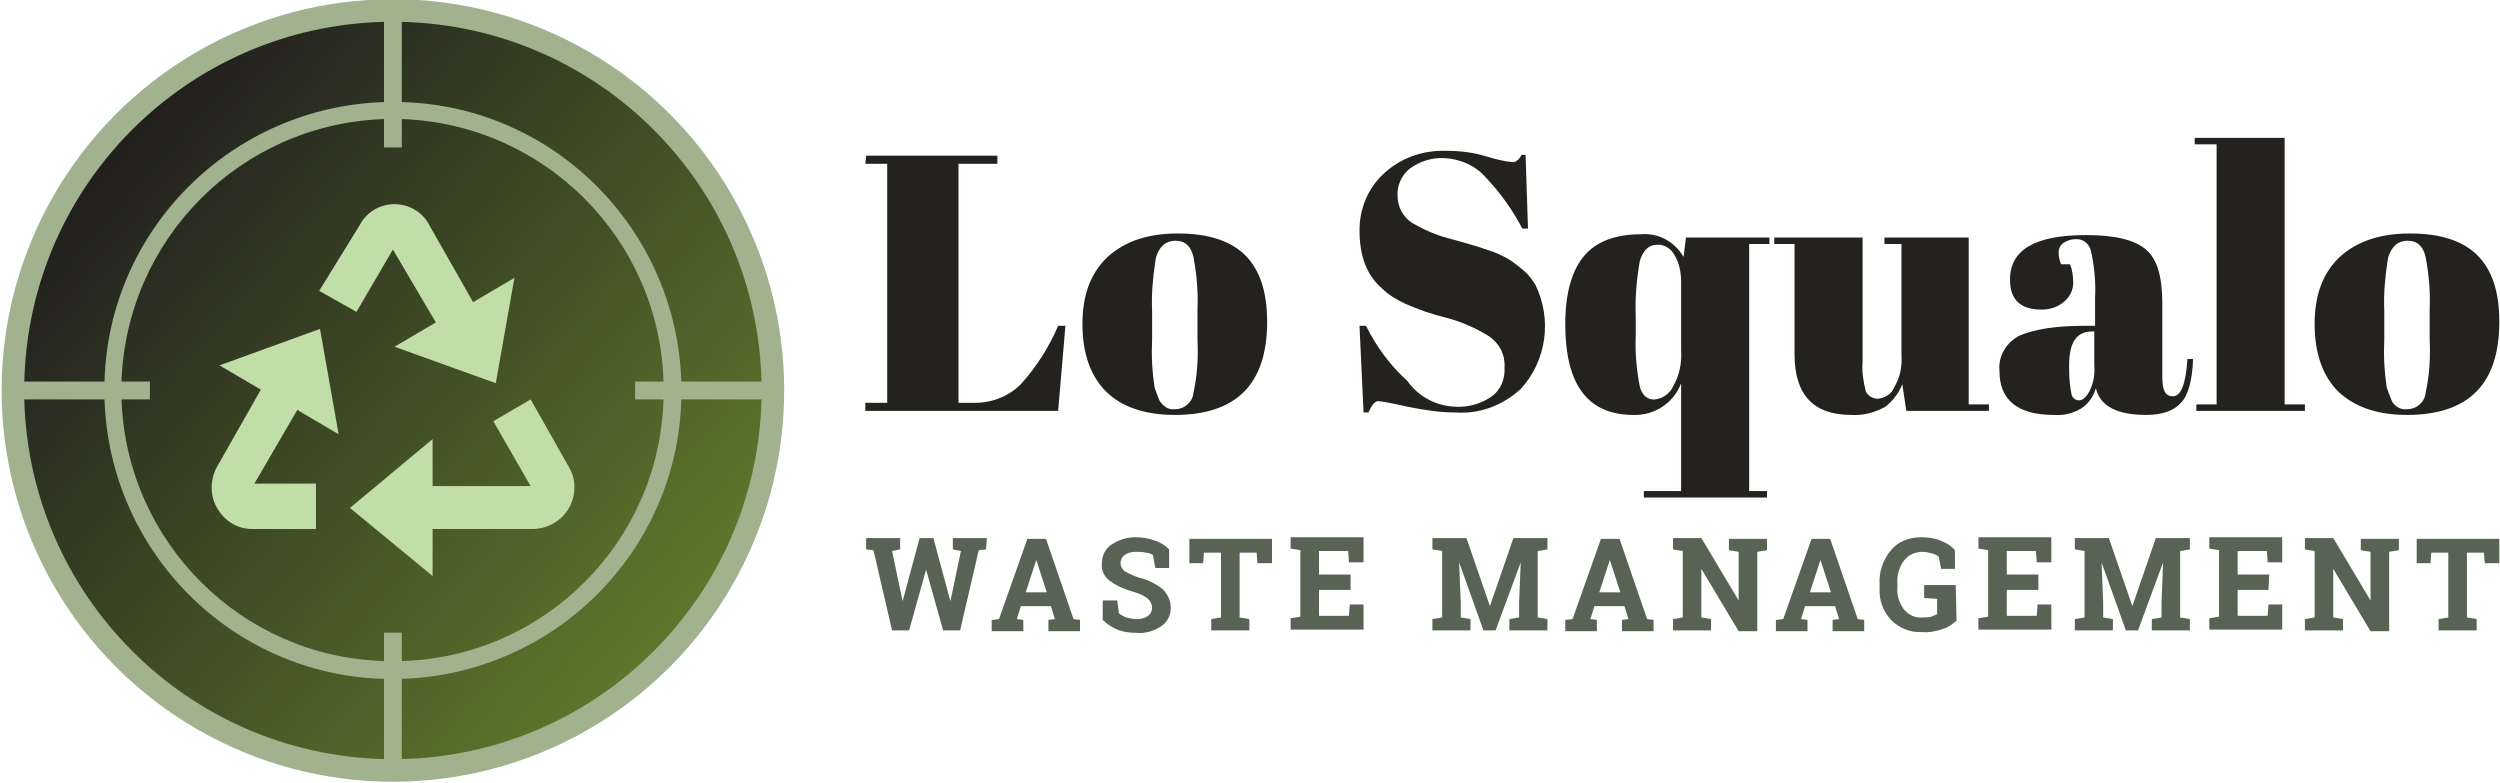 <?xml version="1.0" encoding="utf-8"?>
<!-- Generator: Adobe Illustrator 27.0.0, SVG Export Plug-In . SVG Version: 6.00 Build 0)  -->
<svg version="1.1" id="Layer_1" xmlns="http://www.w3.org/2000/svg" xmlns:xlink="http://www.w3.org/1999/xlink" x="0px" y="0px"
	 width="308.6px" height="96.6px" viewBox="0 0 308.6 96.6" style="enable-background:new 0 0 308.6 96.6;" xml:space="preserve">
<style type="text/css">
	.st0{fill:#A0B28E;}
	.st1{fill:#C1DEA8;}
	.st2{fill:#24221F;}
	.st3{fill:#576454;}
	.st4{fill:url(#Union_39_00000142873290522185916410000006168605235149161857_);}
</style>
<circle class="st0" cx="48.5" cy="48.2" r="48.3"/>
<ellipse id="Ellipse_125" class="st1" cx="48.5" cy="48.2" rx="26.9" ry="26.9"/>
<g id="Group_2289" transform="translate(2968.117 14.418)">
	<g id="Lo_Squalo">
		<g id="Group_2287">
			<path id="Path_31869" class="st2" d="M-2861.2,4.8h16.2v1h-4.8v29.5h1.6c2.3,0.1,4.5-0.7,6.1-2.3c1.9-2.1,3.5-4.6,4.6-7.2h0.9
				l-0.9,10.5h-23.8v-1h2.7V5.8h-2.7L-2861.2,4.8z"/>
			<path id="Path_31870" class="st2" d="M-2831.6,33.9c-1.9-1.9-2.9-4.7-2.9-8.3s1-6.3,3.1-8.3c2.1-1.9,4.9-2.9,8.7-2.9
				c3.7,0,6.5,0.9,8.3,2.7c1.8,1.8,2.7,4.5,2.7,8.2c0,7.7-3.8,11.5-11.4,11.5C-2826.8,36.8-2829.7,35.8-2831.6,33.9z M-2820.3,27.5
				v-3.8c0.1-2.1-0.1-4.3-0.5-6.4c-0.3-1.3-1-2-2.2-2c-0.6,0-1.2,0.2-1.6,0.6c-0.5,0.5-0.8,1.2-0.9,1.9c-0.3,2-0.5,4.1-0.4,6.2v3.5
				c-0.1,2,0,3.9,0.3,5.9c0.2,0.6,0.4,1.1,0.6,1.6c0.4,0.7,1.1,1.2,1.9,1.1c1.2,0,2.2-0.9,2.3-2
				C-2820.3,31.8-2820.2,29.6-2820.3,27.5L-2820.3,27.5z"/>
			<path id="Path_31871" class="st2" d="M-2788.1,35.8c1.4,0,2.8-0.4,4-1.2c1.2-0.8,1.8-2.2,1.7-3.7c0.1-1.5-0.6-2.9-1.9-3.8
				c-1.6-1-3.4-1.8-5.3-2.3c-1.7-0.4-3.4-1-5-1.7c-1.1-0.5-2.1-1.1-2.9-1.9c-1.9-1.6-2.8-4-2.8-7.2c0-2.6,1-5.1,2.9-6.9
				c2.1-2,4.9-3,7.8-2.9c1.7,0,3.4,0.2,5,0.7c1,0.3,2.1,0.6,3.2,0.7c0.4,0,0.8-0.3,1.1-0.9h0.5l0.3,9.1h-0.7
				c-1.2-2.3-2.7-4.4-4.5-6.3c-1.3-1.5-3.2-2.3-5.1-2.4c-1.5-0.1-3.1,0.4-4.3,1.3c-1,0.8-1.6,2.1-1.5,3.4c0,1.3,0.7,2.6,1.8,3.3
				c1.4,0.8,2.9,1.5,4.5,1.9c1.8,0.5,2.9,0.8,3.5,1c0.6,0.2,1.2,0.4,2.1,0.7c0.7,0.3,1.4,0.6,2,1c0.6,0.4,1.1,0.8,1.7,1.3
				c0.6,0.5,1,1.1,1.4,1.7c2.1,4.3,1.4,9.4-1.8,12.9c-2.2,2-5,3.1-8,2.9c-2,0-3.9-0.3-5.9-0.7c-2.2-0.5-3.4-0.7-3.7-0.7
				c-0.4,0-0.8,0.5-1.2,1.4h-0.6l-0.5-10.7h0.8c1.3,2.6,3,4.9,5.1,6.8C-2792.9,34.7-2790.6,35.8-2788.1,35.8z"/>
			<path id="Path_31872" class="st2" d="M-2760.6,46.2V32.9c-0.9,2.4-3.3,4-5.9,3.9c-5.6,0-8.4-3.7-8.4-11.2c0-3.8,0.8-6.6,2.3-8.4
				c1.5-1.8,3.9-2.7,7-2.7c2.2-0.2,4.2,0.9,5.3,2.8l0.3-2.4h10.3v0.8h-2.5v30.5h2.2V47h-15.2v-0.8H-2760.6z M-2765.7,33.3
				c0.3,1.1,0.9,1.6,1.8,1.6c1-0.1,1.9-0.7,2.3-1.6c0.8-1.4,1.1-2.9,1-4.5v-8.4c0-1.1-0.2-2.3-0.8-3.3c-0.4-0.8-1.3-1.4-2.2-1.3
				c-1,0-1.7,0.7-2.1,2c-0.4,2.3-0.6,4.6-0.5,6.9V27C-2766.3,29.1-2766.1,31.2-2765.7,33.3L-2765.7,33.3z"/>
			<path id="Path_31873" class="st2" d="M-2722.5,36.3h-10.3l-0.5-3.3c-0.4,1.1-1.2,2.1-2.1,2.8c-1.3,0.7-2.7,1.1-4.2,1
				c-4.7,0-7-2.5-7-7.5V15.7h-2.5v-0.8h10.9v15.4c-0.1,1.2,0.1,2.4,0.4,3.6c0.3,0.6,0.9,0.9,1.5,0.9c0.9-0.1,1.7-0.6,2-1.4
				c0.7-1.2,1-2.5,0.9-3.9V15.7h-2.1v-0.8h10.4v20.6h2.5V36.3z"/>
			<path id="Path_31874" class="st2" d="M-2710.8,25.8h1.3v-3.5c0.1-1.9-0.1-3.9-0.5-5.7c-0.2-0.9-0.9-1.5-1.8-1.5
				c-0.5,0-1,0.1-1.5,0.4c-0.4,0.2-0.7,0.7-0.7,1.2c0,0.5,0.1,1,0.3,1.5h1.1c0.3,0.7,0.4,1.5,0.4,2.3c0,0.9-0.4,1.7-1.1,2.3
				c-0.8,0.7-1.8,1-2.8,1c-2.6,0-3.9-1.2-3.9-3.7c0-3.7,3.1-5.5,9.4-5.5c3.6,0,6,0.6,7.4,1.8c1.4,1.2,2,3.4,2,6.7v9.1
				c0,1.6,0.4,2.3,1.3,2.3c1,0,1.6-1.5,1.8-4.6l0.7,0c-0.1,2.6-0.6,4.5-1.5,5.4c-0.9,1-2.3,1.5-4.3,1.5c-3.6,0-5.7-1.1-6.2-3.3
				c-0.3,1-0.9,1.9-1.8,2.5c-1,0.6-2.2,0.9-3.4,0.8c-4.4,0-6.7-1.8-6.7-5.4c-0.2-1.9,0.9-3.6,2.5-4.4
				C-2716.9,26.2-2714.3,25.8-2710.8,25.8z M-2712.4,34.3c0.1,0.4,0.5,0.7,0.9,0.7c0.5,0,0.9-0.4,1.3-1.1c0.5-1,0.7-2.1,0.6-3.2
				v-4.2h-0.3c-1.9,0-2.8,1.4-2.8,4.1v0.7C-2712.7,32.3-2712.6,33.3-2712.4,34.3z"/>
			<path id="Path_31875" class="st2" d="M-2697.1,2.6h11v32.9h2.5v0.8h-13.4v-0.8h2.5V3.4h-2.7V2.6z"/>
			<path id="Path_31876" class="st2" d="M-2679.5,33.9c-1.9-1.9-2.9-4.7-2.9-8.3s1-6.3,3.1-8.3c2.1-1.9,4.9-2.9,8.7-2.9
				c3.7,0,6.5,0.9,8.3,2.7c1.8,1.8,2.7,4.5,2.7,8.2c0,7.7-3.8,11.5-11.4,11.5C-2674.7,36.8-2677.5,35.8-2679.5,33.9z M-2668.2,27.5
				v-3.8c0.1-2.1-0.1-4.3-0.5-6.4c-0.3-1.3-1-2-2.2-2c-0.6,0-1.2,0.2-1.6,0.6c-0.5,0.5-0.8,1.2-0.9,1.9c-0.3,2-0.5,4.1-0.4,6.2v3.5
				c-0.1,2,0,3.9,0.3,5.9c0.2,0.6,0.4,1.1,0.6,1.6c0.3,0.7,1.1,1.2,1.9,1.1c1.2,0,2.2-0.9,2.3-2
				C-2668.2,31.8-2668.1,29.6-2668.2,27.5L-2668.2,27.5z"/>
		</g>
	</g>
	<g id="Waste_Management">
		<g id="Group_2288">
			<path id="Path_31877" class="st3" d="M-2846.4,53.4l-0.9,0.1l-2.3,9.9h-2.1l-2.1-7.5h0l-2.1,7.5h-2.1l-2.3-9.9l-0.9-0.1v-1.4h4.2
				v1.4l-1,0.2l1.3,6.2l0,0l2.1-7.8h1.7l2.1,7.8l0,0l1.3-6.2l-1-0.2v-1.4h4.2L-2846.4,53.4z"/>
			<path id="Path_31878" class="st3" d="M-2845.6,62.1l0.8-0.1l3.5-9.9h2.3l3.4,9.9l0.8,0.1v1.4h-3.9v-1.4l0.8-0.1l-0.5-1.6h-3.7
				l-0.5,1.6l0.8,0.1v1.4h-3.9V62.1z M-2841.5,58.7h2.6l-1.3-4h0L-2841.5,58.7z"/>
			<path id="Path_31879" class="st3" d="M-2823.8,55.7h-1.7l-0.3-1.6c-0.3-0.2-0.6-0.3-0.9-0.3c-0.4-0.1-0.8-0.1-1.2-0.1
				c-0.5,0-1,0.1-1.4,0.4c-0.3,0.2-0.5,0.6-0.5,1c0,0.4,0.2,0.7,0.5,1c0.6,0.3,1.2,0.6,1.8,0.8c1,0.2,2,0.7,2.9,1.4
				c0.6,0.6,1,1.4,1,2.3c0,0.9-0.4,1.8-1.2,2.3c-0.9,0.6-2,0.9-3,0.8c-0.8,0-1.7-0.1-2.4-0.4c-0.7-0.3-1.3-0.7-1.8-1.2v-2.4h1.8
				l0.2,1.6c0.3,0.2,0.6,0.4,0.9,0.5c0.4,0.1,0.9,0.2,1.3,0.2c0.5,0,1-0.1,1.4-0.4c0.3-0.2,0.5-0.6,0.5-1c0-0.4-0.2-0.8-0.5-1.1
				c-0.5-0.4-1-0.6-1.6-0.8c-1.1-0.3-2.1-0.7-3.1-1.4c-0.7-0.5-1.1-1.3-1-2.2c0-0.9,0.4-1.8,1.2-2.3c0.9-0.6,1.9-0.9,2.9-0.9
				c0.8,0,1.6,0.1,2.4,0.4c0.7,0.2,1.3,0.6,1.8,1.1L-2823.8,55.7z"/>
			<path id="Path_31880" class="st3" d="M-2811.1,52.1v3h-1.8l-0.1-1.3h-2.1v8l1.2,0.2v1.4h-4.7v-1.4l1.2-0.2v-8h-2.1l-0.1,1.3h-1.7
				v-3L-2811.1,52.1z"/>
			<path id="Path_31881" class="st3" d="M-2801.4,58.4h-3.9v3.2h3.7l0.1-1.4h1.7v3.1h-9v-1.4l1.2-0.2v-8.2l-1.2-0.2v-1.4h9v3.1h-1.8
				l-0.1-1.4h-3.6v2.9h3.9V58.4z"/>
			<path id="Path_31882" class="st3" d="M-2780.4,55L-2780.4,55l-3.1,8.4h-1.5l-3-8.4l0,0l0.2,5v1.8l1.2,0.2v1.4h-4.7v-1.4l1.2-0.2
				v-8.2l-1.2-0.2v-1.4h4.2l2.9,8.4h0l2.9-8.4h4.2v1.4l-1.2,0.2v8.2l1.2,0.2v1.4h-4.7v-1.4l1.2-0.2V60L-2780.4,55z"/>
			<path id="Path_31883" class="st3" d="M-2774.8,62.1l0.8-0.1l3.5-9.9h2.3l3.4,9.9l0.8,0.1v1.4h-3.9v-1.4l0.8-0.1l-0.5-1.6h-3.7
				l-0.5,1.6l0.8,0.1v1.4h-3.9V62.1z M-2770.7,58.7h2.6l-1.3-4h0L-2770.7,58.7z"/>
			<path id="Path_31884" class="st3" d="M-2750,52.1v1.4l-1.2,0.2v9.8h-2.3l-4.6-7.7l0,0v6l1.2,0.2v1.4h-4.7v-1.4l1.2-0.2v-8.2
				l-1.2-0.2v-1.4h3.5l4.6,7.7l0,0v-6l-1.2-0.2v-1.4H-2750L-2750,52.1z"/>
			<path id="Path_31885" class="st3" d="M-2748.8,62.1l0.8-0.1l3.5-9.9h2.3l3.4,9.9l0.8,0.1v1.4h-3.9v-1.4l0.8-0.1l-0.5-1.6h-3.7
				l-0.5,1.6l0.8,0.1v1.4h-3.9V62.1z M-2744.7,58.7h2.6l-1.3-4h0L-2744.7,58.7z"/>
			<path id="Path_31886" class="st3" d="M-2726.6,62.2c-0.5,0.4-1,0.8-1.6,1c-0.9,0.3-1.8,0.5-2.7,0.4c-1.4,0.1-2.8-0.5-3.8-1.5
				c-1-1.1-1.5-2.5-1.4-4v-0.4c-0.1-1.5,0.4-3,1.4-4.2c0.9-1.1,2.3-1.6,3.7-1.6c0.8,0,1.7,0.1,2.4,0.4c0.7,0.3,1.3,0.6,1.8,1.2v2.3
				h-1.7l-0.3-1.5c-0.2-0.2-0.5-0.3-0.8-0.4c-0.4-0.1-0.8-0.2-1.2-0.2c-0.9,0-1.8,0.4-2.3,1.1c-0.6,0.8-0.9,1.9-0.8,2.9V58
				c-0.1,1,0.2,2,0.8,2.8c0.6,0.7,1.4,1.1,2.3,1c0.4,0,0.7,0,1.1-0.1c0.2-0.1,0.5-0.2,0.7-0.3v-1.9l-1.6-0.1v-1.6h3.9L-2726.6,62.2z
				"/>
			<path id="Path_31887" class="st3" d="M-2716.5,58.4h-3.9v3.2h3.7l0.1-1.4h1.7v3.1h-9v-1.4l1.2-0.2v-8.2l-1.2-0.2v-1.4h9v3.1h-1.8
				l-0.1-1.4h-3.6v2.9h3.9L-2716.5,58.4z"/>
			<path id="Path_31888" class="st3" d="M-2701.1,55L-2701.1,55l-3.1,8.4h-1.5l-3-8.4l0,0l0.2,5v1.8l1.2,0.2v1.4h-4.7v-1.4l1.2-0.2
				v-8.2l-1.2-0.2v-1.4h4.2l2.9,8.4h0l2.9-8.4h4.2v1.4l-1.2,0.2v8.2l1.2,0.2v1.4h-4.7v-1.4l1.2-0.2V60L-2701.1,55z"/>
			<path id="Path_31889" class="st3" d="M-2688.1,58.4h-3.8v3.2h3.7l0.1-1.4h1.7v3.1h-9v-1.4l1.2-0.2v-8.2l-1.2-0.2v-1.4h9v3.1h-1.8
				l-0.1-1.4h-3.6v2.9h3.9L-2688.1,58.4z"/>
			<path id="Path_31890" class="st3" d="M-2672,52.1v1.4l-1.2,0.2v9.8h-2.3l-4.6-7.7l0,0v6l1.2,0.2v1.4h-4.7v-1.4l1.2-0.2v-8.2
				l-1.2-0.2v-1.4h3.5l4.6,7.7l0,0v-6l-1.2-0.2v-1.4H-2672z"/>
			<path id="Path_31891" class="st3" d="M-2659.6,52.1v3h-1.8l-0.1-1.3h-2.1v8l1.2,0.2v1.4h-4.7v-1.4l1.2-0.2v-8h-2.1l-0.1,1.3h-1.7
				v-3L-2659.6,52.1z"/>
		</g>
	</g>
</g>
<g id="Group_2067_00000015343349216646602250000010632888416846515643_" transform="translate(0)">
	<g>
		
			<linearGradient id="Union_39_00000075142617099082081040000009904210071133409942_" gradientUnits="userSpaceOnUse" x1="23.888" y1="227.624" x2="24.604" y2="228.248" gradientTransform="matrix(96.558 0 0 96.555 -2293.392 -21960.82)">
			<stop  offset="0" style="stop-color:#211E1E"/>
			<stop  offset="1" style="stop-color:#5C772C"/>
		</linearGradient>
		
			<path id="Union_39_00000014634459143155610700000013303763751567363503_" style="fill:url(#Union_39_00000075142617099082081040000009904210071133409942_);" d="
			M49.6,83.8c18.8-0.6,34-15.7,34.5-34.5H94c-0.6,24.3-20.1,43.8-44.4,44.4V83.8z M3,49.3h9.9c0.6,18.8,15.7,34,34.5,34.5v9.9
			C23.1,93.1,3.6,73.5,3,49.3z M49.6,78.1h-2.2v3.5C29.8,81.1,15.6,66.9,15,49.3h3.5v-2.2H15c0.6-17.6,14.7-31.8,32.4-32.4v3.5h2.2
			v-3.5c17.6,0.6,31.8,14.8,32.3,32.4h-3.5v2.2h3.5c-0.5,17.6-14.7,31.8-32.3,32.3V78.1z M43.2,62.7l10.2,8.4v-5.8h12.5
			c2.8-0.1,5.1-2.4,5-5.3c0-0.9-0.3-1.7-0.7-2.4l-4.7-8.3L60.9,52l4.6,8H53.4v-5.8L43.2,62.7z M27.1,45.1l5.1,3l-5.4,9.5
			c-0.9,1.6-0.9,3.6,0,5.1c0.9,1.6,2.5,2.6,4.3,2.6H39v-5.6h-7.6l5.3-9.1l5.1,3l-2.3-13L27.1,45.1z M53.8,39.8l-5.1,3l12.5,4.5
			l2.3-13l-5.1,3L53,27.8c-0.8-1.6-2.5-2.6-4.3-2.6s-3.5,1-4.3,2.6l-5,8.1l4.6,2.6l4.5-7.7L53.8,39.8z M84.1,47.1
			c-0.6-18.8-15.7-34-34.5-34.5V2.7C73.9,3.3,93.4,22.8,94,47.1H84.1z M3,47.1C3.6,22.8,23.1,3.3,47.4,2.7v9.9
			c-18.8,0.6-34,15.7-34.5,34.5H3z"/>
	</g>
</g>
</svg>
